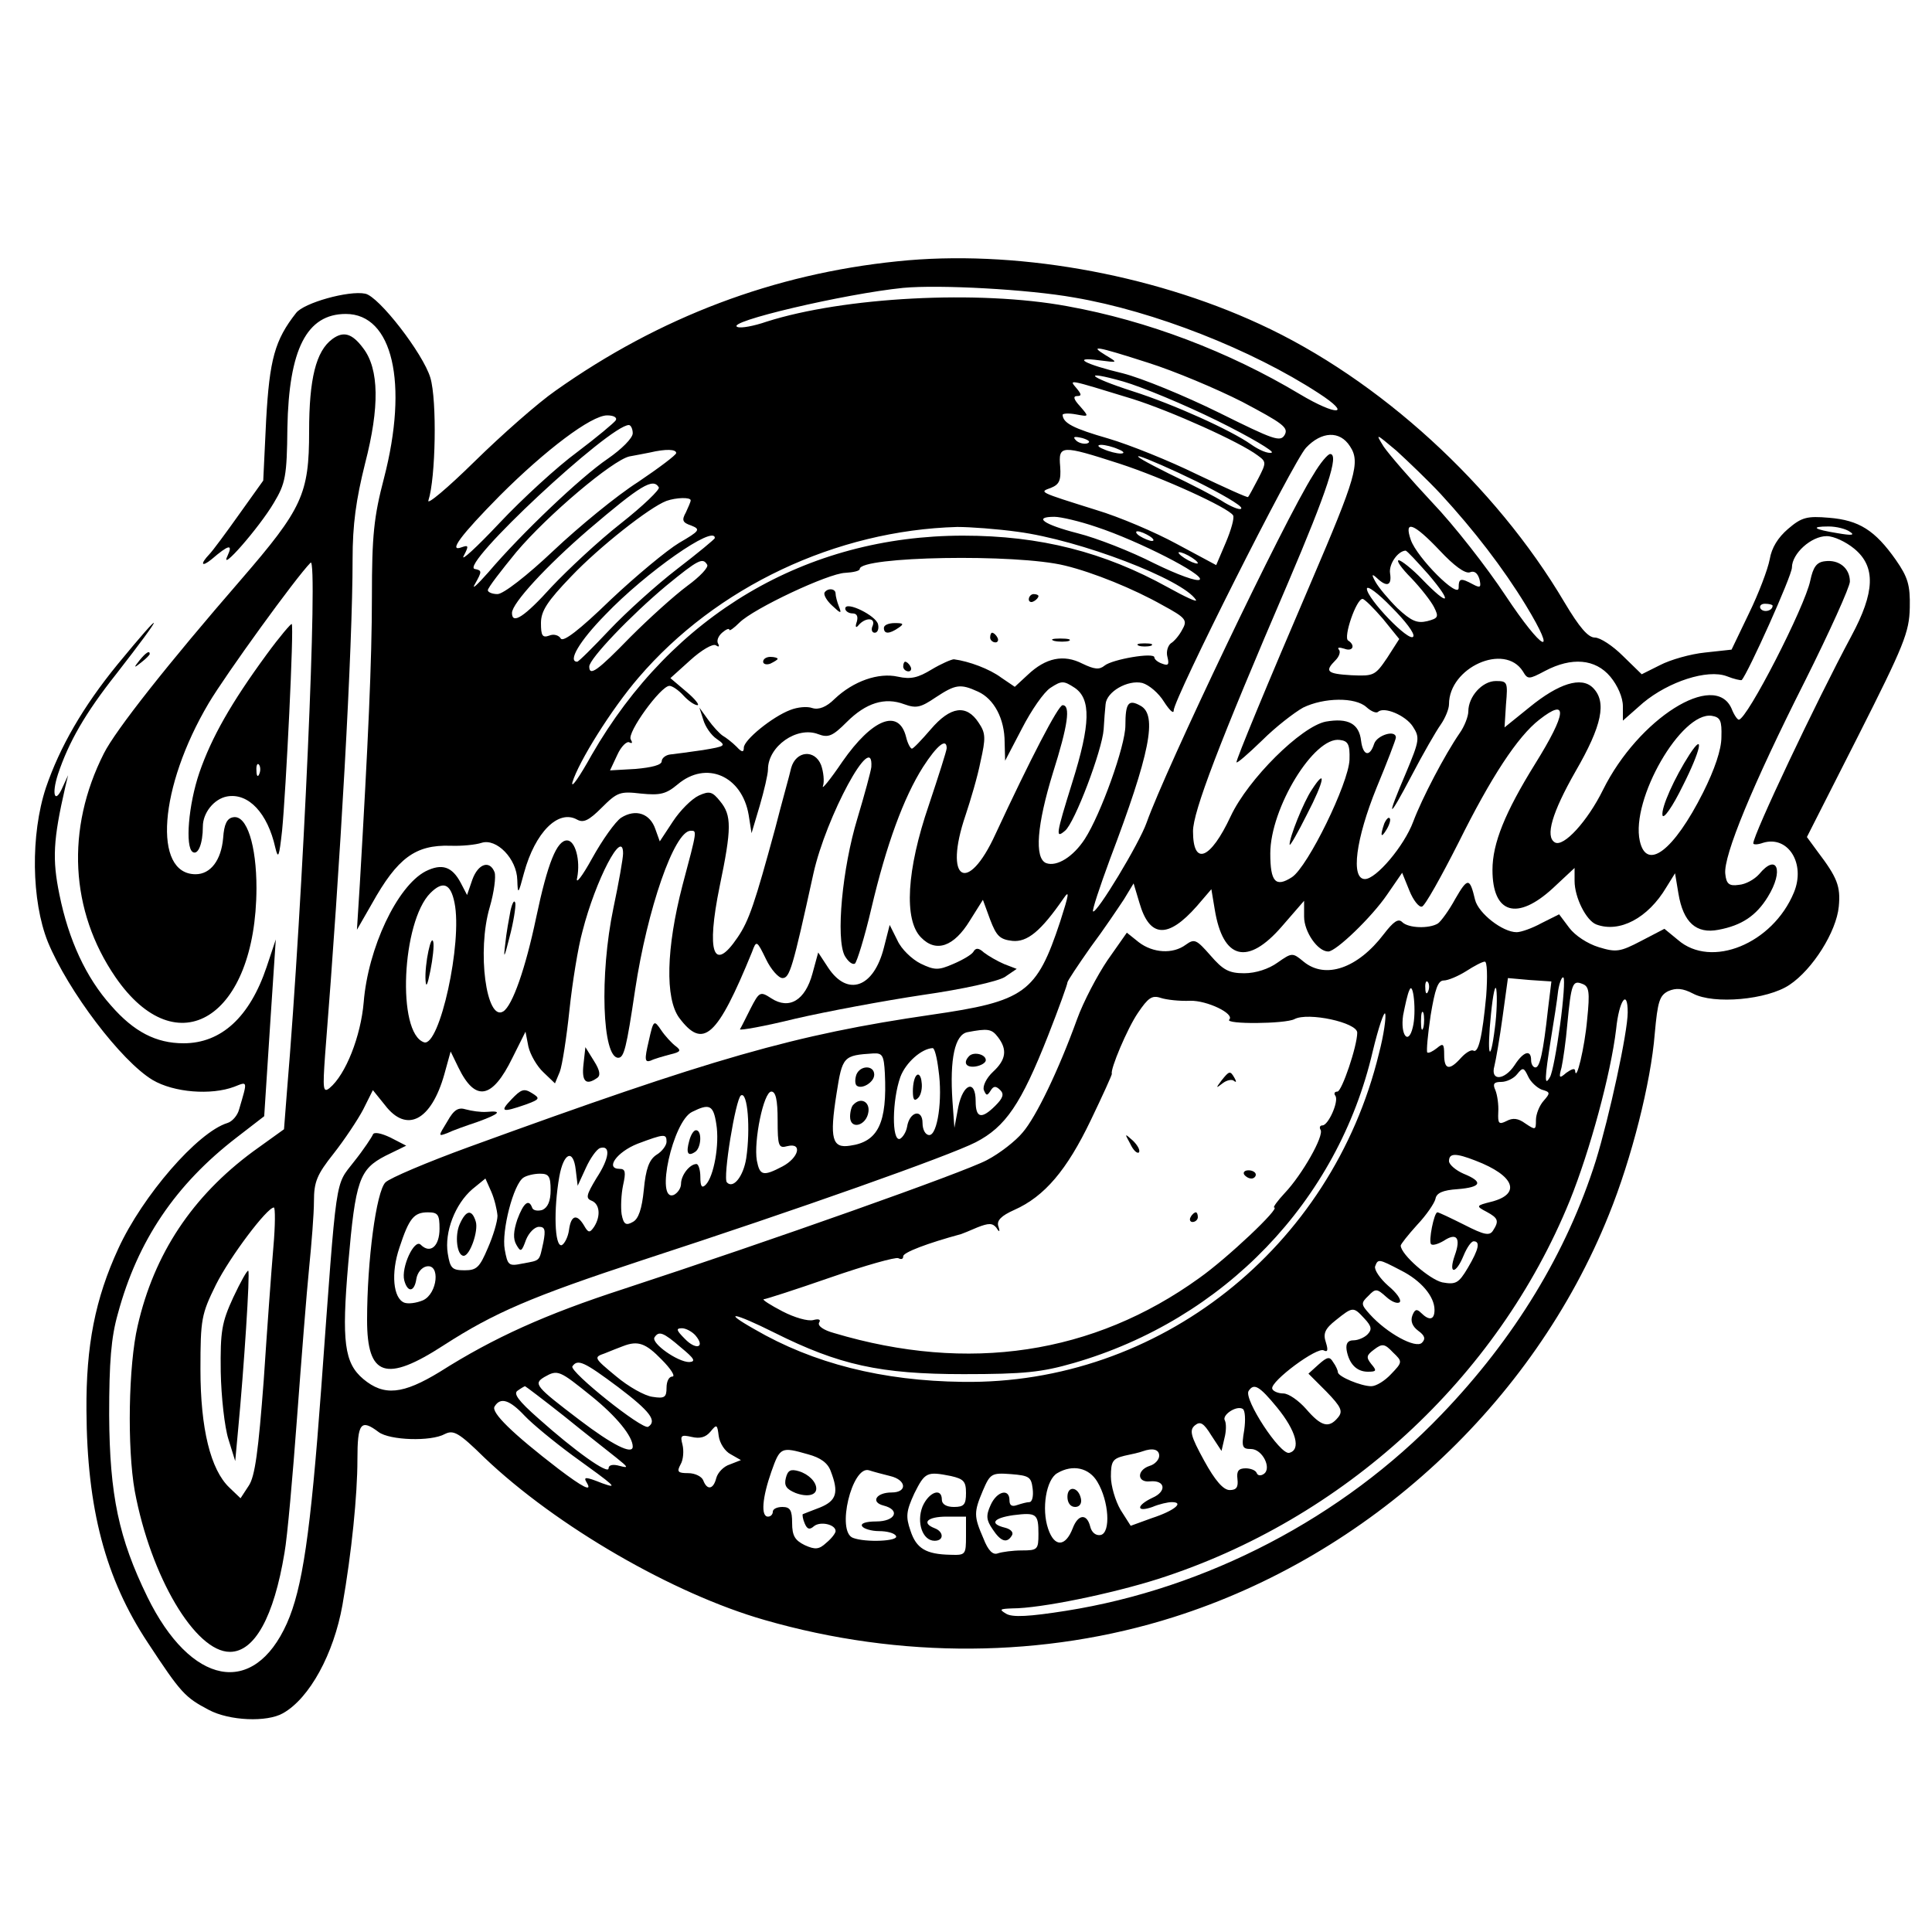 <?xml version="1.0" standalone="no"?>
<!DOCTYPE svg PUBLIC "-//W3C//DTD SVG 20010904//EN"
 "http://www.w3.org/TR/2001/REC-SVG-20010904/DTD/svg10.dtd">
<svg version="1.0" xmlns="http://www.w3.org/2000/svg"
 width="400pt" height="400pt" viewBox="0 0 400 400"
 preserveAspectRatio="xMidYMid meet">

<g transform="translate(0,400) scale(0.1,-0.1)"
fill="#000000" stroke="none">
<path d="M1858 3459 c-255 -26 -492 -115 -708 -268 -36 -25 -111 -91 -168
-147 -56 -55 -99 -91 -95 -80 15 46 18 207 4 254 -15 50 -107 169 -135 174
-34 7 -127 -19 -143 -40 -44 -56 -55 -96 -62 -222 l-6 -125 -50 -70 c-27 -38
-55 -76 -62 -83 -19 -20 -16 -27 5 -10 35 30 45 33 33 7 -18 -37 66 59 96 110
24 40 27 55 28 155 3 163 40 236 121 236 97 0 130 -143 79 -340 -21 -80 -25
-119 -25 -245 0 -134 -8 -304 -25 -595 l-6 -95 31 54 c53 95 90 122 162 120
24 -1 53 2 65 6 31 10 73 -33 74 -77 1 -31 2 -30 14 15 23 84 71 132 110 110
13 -7 24 -2 51 25 32 32 38 34 81 29 40 -4 52 -1 76 19 59 50 133 18 147 -63
l6 -38 17 57 c9 31 17 65 17 75 0 48 60 90 104 73 21 -8 30 -4 59 25 40 40 79
52 119 37 25 -9 34 -7 65 14 41 27 51 29 88 12 33 -15 55 -56 55 -105 l1 -38
35 67 c19 37 45 75 59 84 23 15 27 15 50 0 34 -23 33 -75 -5 -196 -34 -109
-35 -117 -15 -100 20 16 77 167 80 210 1 19 3 43 4 52 2 26 46 51 76 44 14 -4
34 -21 45 -39 11 -17 20 -26 20 -18 0 24 247 515 274 544 32 34 70 36 91 3 22
-33 12 -65 -80 -280 -94 -219 -155 -367 -155 -374 0 -4 24 17 53 45 28 28 67
58 85 68 43 21 108 22 131 1 10 -9 20 -13 24 -10 12 12 57 -7 72 -30 15 -23
14 -29 -14 -96 -42 -98 -38 -100 12 -5 23 44 50 91 60 105 9 13 17 32 17 42 0
76 115 128 153 68 10 -17 12 -17 46 1 55 29 104 25 135 -12 15 -18 26 -43 26
-61 l0 -30 42 37 c53 44 133 70 173 55 15 -6 29 -9 31 -8 13 14 104 216 104
233 0 29 40 65 72 65 15 0 40 -12 57 -26 45 -37 43 -90 -6 -181 -74 -138 -203
-411 -203 -429 0 -3 9 -3 20 1 52 16 89 -43 64 -103 -44 -106 -171 -158 -240
-98 l-28 23 -48 -25 c-44 -23 -52 -24 -88 -13 -23 7 -49 24 -61 40 l-21 28
-36 -18 c-20 -11 -43 -19 -52 -19 -29 0 -79 39 -86 67 -11 46 -15 47 -41 2
-13 -24 -30 -47 -36 -51 -18 -11 -61 -10 -74 3 -8 8 -18 1 -38 -25 -54 -71
-121 -94 -166 -57 -23 19 -24 19 -54 -2 -18 -13 -45 -22 -69 -22 -32 0 -44 7
-70 37 -29 33 -33 35 -51 22 -27 -20 -68 -17 -97 5 l-25 20 -40 -57 c-21 -31
-50 -86 -63 -122 -38 -105 -85 -203 -113 -235 -14 -17 -47 -43 -74 -57 -47
-25 -445 -166 -753 -267 -160 -52 -267 -100 -379 -171 -77 -47 -116 -51 -159
-15 -39 33 -45 77 -31 239 15 173 23 195 77 223 l43 21 -33 17 c-19 9 -34 12
-36 6 -2 -5 -19 -31 -39 -56 -40 -52 -35 -18 -68 -470 -22 -300 -39 -414 -71
-486 -69 -154 -199 -129 -289 55 -59 121 -78 210 -79 376 0 110 4 161 18 210
41 152 120 268 246 365 l57 44 7 108 c4 59 9 142 12 183 l5 75 -19 -57 c-35
-104 -94 -158 -172 -158 -57 0 -103 24 -150 78 -52 58 -88 136 -107 230 -15
73 -13 113 12 222 l6 25 -11 -24 c-16 -37 -24 -17 -10 26 22 66 56 126 121
208 102 131 104 143 2 19 -71 -87 -119 -170 -148 -255 -32 -97 -30 -234 4
-319 42 -102 152 -247 217 -286 44 -26 121 -32 169 -14 28 11 28 14 10 -47 -3
-12 -14 -25 -24 -28 -62 -19 -176 -151 -226 -260 -48 -104 -67 -201 -66 -335
1 -203 39 -348 127 -481 69 -105 77 -113 126 -139 43 -23 121 -26 154 -7 55
31 105 123 123 224 19 108 31 228 31 301 0 76 7 85 44 57 23 -17 108 -20 137
-4 18 9 29 3 82 -49 149 -142 391 -282 580 -336 281 -81 579 -79 847 6 404
128 744 442 901 833 47 116 87 274 95 375 6 67 10 79 28 88 16 7 30 6 51 -5
43 -23 154 -13 200 18 48 32 97 110 102 162 4 42 -3 60 -44 114 l-22 30 106
209 c95 188 106 215 107 266 1 47 -4 63 -29 99 -43 61 -76 82 -138 87 -46 4
-57 1 -85 -23 -21 -18 -34 -39 -38 -63 -4 -21 -23 -71 -43 -112 l-36 -75 -55
-6 c-30 -3 -72 -15 -93 -26 l-38 -19 -39 38 c-21 21 -47 38 -58 38 -14 0 -32
21 -63 73 -143 242 -383 462 -631 576 -227 105 -512 155 -750 130z m366 -75
c165 -28 368 -108 506 -198 71 -46 38 -48 -39 -2 -147 88 -315 152 -481 182
-184 34 -463 19 -623 -32 -26 -9 -53 -14 -60 -11 -29 10 223 69 343 81 75 7
259 -3 354 -20z m153 -135 c54 -17 142 -54 195 -81 83 -44 96 -53 88 -68 -9
-16 -22 -11 -137 46 -71 35 -159 71 -198 81 -80 19 -108 35 -49 27 39 -5 39
-5 14 10 -36 22 -22 20 87 -15z m143 -120 c69 -34 119 -64 113 -66 -7 -3 -26
5 -43 17 -41 29 -160 83 -245 110 -93 30 -107 45 -19 20 38 -11 125 -47 194
-81z m-175 45 c79 -25 222 -89 259 -117 18 -13 18 -15 1 -48 -10 -19 -19 -36
-21 -38 -1 -2 -49 20 -106 47 -57 28 -139 61 -183 74 -73 21 -94 32 -95 49 0
3 12 4 28 1 27 -5 27 -5 8 17 -13 14 -15 21 -6 21 10 0 9 4 -1 16 -16 19 -21
20 116 -22z m-1070 -44 c-3 -5 -39 -35 -80 -66 -41 -30 -114 -97 -161 -147
-48 -51 -81 -81 -74 -68 11 21 10 23 -4 18 -29 -11 -2 25 79 107 94 94 189
166 222 166 13 0 21 -4 18 -10z m35 -27 c0 -10 -23 -33 -52 -53 -56 -38 -179
-155 -247 -235 -24 -27 -36 -38 -27 -23 14 25 14 27 -1 30 -34 6 279 298 319
298 4 0 8 -8 8 -17z m941 -21 c-7 -2 -18 1 -23 6 -8 8 -4 9 13 5 13 -4 18 -8
10 -11z m732 -105 c69 -75 129 -153 176 -230 68 -112 35 -96 -42 20 -39 59
-107 146 -152 193 -44 47 -89 99 -100 115 -18 29 -17 28 26 -8 24 -22 66 -62
92 -90z m-668 93 c13 -5 14 -9 5 -9 -8 0 -24 4 -35 9 -13 5 -14 9 -5 9 8 0 24
-4 35 -9z m-915 -8 c0 -4 -36 -31 -79 -60 -44 -28 -122 -92 -175 -142 -55 -52
-104 -90 -116 -90 -11 0 -20 4 -20 8 0 5 27 40 59 79 65 77 199 190 234 198
12 2 31 6 42 8 34 8 55 7 55 -1z m918 -22 c89 -29 225 -91 235 -107 3 -5 -4
-30 -15 -56 l-20 -47 -82 44 c-44 24 -119 56 -166 70 -121 38 -119 37 -94 46
17 7 21 15 19 44 -4 45 2 45 123 6z m160 -37 c50 -25 92 -49 92 -55 0 -5 -15
0 -34 11 -18 12 -71 39 -117 61 -46 23 -73 38 -59 35 14 -4 67 -27 118 -52z
m-1114 -12 c3 -4 -32 -38 -79 -75 -46 -36 -110 -96 -143 -131 -56 -62 -82 -79
-82 -54 0 20 71 97 158 172 109 93 134 108 146 88z m66 -27 c0 -3 -5 -14 -10
-25 -9 -16 -7 -21 11 -27 20 -8 18 -11 -25 -36 -25 -15 -89 -68 -142 -118 -65
-63 -98 -88 -103 -80 -4 7 -15 10 -24 6 -14 -5 -17 0 -17 26 0 25 13 45 63 97
57 60 162 143 197 156 20 7 50 8 50 1z m840 -55 c88 -29 224 -99 214 -109 -5
-5 -46 10 -95 34 -47 24 -118 52 -158 62 -70 18 -93 34 -48 34 13 0 52 -9 87
-21z m-163 -10 c129 -17 343 -99 369 -141 4 -6 -22 6 -58 26 -132 73 -264 107
-424 107 -325 0 -602 -164 -769 -454 -25 -45 -43 -71 -40 -57 13 43 81 152
137 217 161 188 409 305 660 312 26 0 82 -4 125 -10z m874 -39 c29 -31 52 -48
62 -45 9 4 16 -1 20 -14 4 -17 2 -19 -13 -11 -26 14 -30 13 -30 -7 0 -24 -86
62 -99 99 -15 43 6 35 60 -22z m849 39 c11 -7 4 -8 -25 -3 -50 8 -58 14 -19
14 16 0 36 -5 44 -11z m-1450 -9 c8 -5 11 -10 5 -10 -5 0 -17 5 -25 10 -8 5
-10 10 -5 10 6 0 17 -5 25 -10z m-900 -4 c0 -2 -35 -31 -78 -64 -43 -33 -106
-90 -140 -126 -34 -36 -64 -66 -67 -66 -20 0 4 42 58 97 84 88 227 188 227
159z m1000 -52 c0 -2 -9 0 -20 6 -11 6 -20 13 -20 16 0 2 9 0 20 -6 11 -6 20
-13 20 -16z m478 -24 c51 -60 42 -67 -13 -10 -21 22 -44 40 -49 40 -6 0 6 -17
26 -37 20 -21 41 -48 47 -60 10 -20 9 -23 -14 -29 -21 -5 -33 0 -62 27 -19 19
-39 43 -45 54 -9 16 -8 18 3 8 20 -19 31 -16 27 10 -3 19 16 46 32 47 3 0 24
-23 48 -50z m-753 19 c58 -14 142 -48 202 -82 48 -26 52 -31 41 -50 -6 -12
-17 -25 -24 -29 -6 -5 -10 -17 -7 -28 4 -16 2 -19 -11 -14 -9 3 -16 9 -16 13
0 11 -87 -4 -103 -17 -11 -9 -21 -8 -46 4 -39 20 -76 12 -113 -23 l-27 -25
-28 19 c-24 18 -67 34 -98 38 -5 0 -26 -9 -46 -21 -28 -17 -43 -21 -70 -15
-40 9 -92 -9 -131 -46 -17 -17 -33 -23 -46 -19 -11 4 -31 2 -46 -4 -37 -14
-96 -62 -96 -78 0 -10 -4 -10 -15 2 -9 9 -22 19 -29 23 -7 5 -20 19 -30 33
l-18 25 8 -25 c4 -14 16 -32 28 -40 20 -14 19 -15 -29 -23 -27 -4 -58 -8 -67
-9 -10 -1 -18 -8 -18 -14 0 -8 -21 -13 -54 -16 l-53 -3 15 32 c8 18 20 29 25
26 6 -3 7 -1 3 6 -9 13 62 111 80 111 6 0 19 -9 29 -20 10 -11 23 -20 29 -20
5 0 -5 13 -23 28 l-33 28 41 37 c23 21 47 35 53 31 6 -4 8 -3 5 3 -4 6 0 16 8
23 8 7 15 10 15 6 0 -3 9 3 21 15 29 29 184 102 219 103 17 1 30 4 30 8 0 26
324 32 425 7z m-741 2 c4 -5 -15 -25 -41 -44 -27 -20 -79 -67 -118 -106 -68
-70 -85 -82 -85 -61 0 16 86 106 159 167 67 55 76 59 85 44z m1462 -149 c-8
-13 -96 79 -96 99 0 8 23 -9 51 -38 28 -28 49 -55 45 -61z m-63 37 l34 -42
-25 -39 c-25 -37 -28 -38 -74 -36 -51 3 -56 8 -33 31 8 8 11 18 7 22 -4 5 1 5
11 2 18 -7 24 7 8 17 -10 7 17 86 30 86 4 0 23 -19 42 -41z m807 27 c0 -11
-19 -15 -25 -6 -3 5 1 10 9 10 9 0 16 -2 16 -4z m-593 -808 c-8 -84 -16 -120
-27 -113 -4 2 -15 -4 -25 -15 -24 -27 -35 -25 -35 6 0 23 -2 25 -15 14 -9 -7
-17 -11 -20 -9 -2 3 1 37 7 77 9 54 15 72 27 72 9 0 30 9 46 19 17 11 34 20
39 20 5 1 6 -30 3 -71z m128 -27 c-10 -91 -17 -121 -26 -121 -5 0 -9 7 -9 15
0 23 -16 18 -34 -10 -21 -32 -51 -34 -42 -2 3 12 11 58 17 102 l11 80 45 -4
45 -3 -7 -57z m25 -33 c-7 -51 -16 -100 -21 -108 -12 -21 -11 -3 2 79 6 36 13
81 15 100 3 18 8 30 11 27 3 -3 0 -47 -7 -98z m-273 70 c-3 -8 -6 -5 -6 6 -1
11 2 17 5 13 3 -3 4 -12 1 -19z m138 -76 c-10 -80 -17 -57 -8 29 4 41 9 63 11
50 2 -14 1 -49 -3 -79z m191 17 c-5 -57 -23 -133 -25 -105 -1 5 -8 2 -18 -5
-15 -13 -16 -11 -10 11 3 14 9 54 12 90 8 84 11 91 31 83 14 -5 16 -16 10 -74z
m-361 -16 c-9 -38 -26 -16 -20 25 4 20 9 44 13 52 8 21 15 -46 7 -77z m-461
55 c35 1 93 -27 81 -39 -10 -10 116 -9 135 1 28 15 130 -7 130 -28 0 -28 -32
-122 -41 -122 -6 0 -8 -4 -4 -9 7 -12 -15 -61 -27 -61 -5 0 -7 -4 -4 -9 8 -12
-38 -93 -74 -131 -15 -16 -25 -30 -22 -30 14 0 -97 -105 -155 -146 -219 -158
-478 -197 -756 -114 -22 6 -35 15 -31 22 4 6 -1 8 -12 5 -11 -3 -39 5 -64 18
-25 13 -42 24 -39 25 4 0 66 20 138 45 72 25 136 43 141 40 6 -3 10 -2 10 4 0
8 50 27 120 46 3 1 18 7 34 14 23 9 31 9 39 -1 6 -10 8 -9 4 3 -4 12 6 22 33
34 63 28 109 83 158 185 25 52 45 96 44 97 -4 8 32 94 54 126 21 31 29 37 47
31 12 -4 40 -7 61 -6z m906 -24 c0 -41 -38 -216 -66 -307 -60 -190 -168 -368
-320 -526 -204 -213 -486 -360 -777 -406 -76 -12 -111 -14 -124 -6 -15 9 -13
10 13 11 58 0 204 30 302 61 384 123 702 415 852 783 42 104 85 263 96 355 6
60 24 85 24 35z m-515 -85 c-98 -403 -456 -686 -862 -680 -166 2 -309 38 -431
109 -69 39 -43 35 41 -7 134 -67 219 -86 392 -86 126 0 162 4 228 23 311 90
547 335 619 645 12 50 24 85 26 78 2 -7 -3 -44 -13 -82z m92 54 c-3 -10 -5 -4
-5 12 0 17 2 24 5 18 2 -7 2 -21 0 -30z m245 -129 c18 -5 18 -7 4 -23 -9 -10
-16 -28 -16 -40 0 -21 -1 -21 -22 -7 -15 11 -26 12 -39 5 -16 -8 -18 -5 -17
18 1 16 -2 36 -6 46 -6 13 -3 17 12 17 11 0 26 7 33 16 12 15 14 14 23 -5 5
-11 18 -23 28 -27z m-137 -147 c81 -31 95 -69 33 -85 -32 -8 -33 -9 -10 -21
24 -13 26 -19 13 -39 -7 -11 -18 -9 -59 12 -28 14 -53 26 -56 26 -7 0 -19 -61
-13 -66 3 -3 14 0 26 7 27 18 36 6 23 -30 -14 -40 2 -40 18 -1 7 17 16 30 21
30 14 0 11 -16 -12 -55 -19 -32 -25 -35 -53 -30 -26 6 -85 57 -86 76 0 3 15
22 34 43 19 20 36 45 38 54 2 12 15 18 46 20 49 4 54 15 12 32 -16 7 -30 19
-30 26 0 17 14 17 55 1z m-155 -227 c42 -21 70 -54 70 -82 0 -21 -11 -23 -28
-6 -9 9 -13 7 -18 -6 -4 -11 0 -22 12 -31 14 -10 16 -17 8 -25 -13 -13 -73 20
-108 59 -18 20 -19 23 -3 38 15 16 18 15 37 -2 11 -10 23 -15 28 -11 4 5 -7
20 -24 34 -17 15 -29 33 -27 40 6 16 7 16 53 -8z m-75 -100 c15 -16 16 -23 6
-33 -6 -6 -19 -12 -29 -12 -11 0 -16 -6 -14 -20 5 -29 21 -45 44 -45 18 0 19
2 7 16 -11 14 -10 18 6 30 17 13 22 12 39 -6 20 -19 20 -20 -4 -45 -13 -14
-31 -25 -41 -25 -21 0 -69 20 -69 29 0 3 -4 13 -10 21 -7 12 -12 11 -30 -5
l-21 -19 37 -37 c31 -32 35 -41 24 -54 -19 -23 -35 -18 -66 18 -15 17 -36 32
-47 32 -11 0 -22 5 -23 10 -4 15 94 88 107 79 8 -4 9 1 4 17 -6 18 -2 28 21
46 35 28 36 28 59 3z m-1385 -35 c21 -25 1 -31 -22 -7 -18 18 -19 22 -6 22 8
0 21 -7 28 -15z m-30 -25 c28 -23 31 -29 17 -30 -24 0 -79 39 -72 51 9 14 18
11 55 -21z m-40 -25 c19 -19 29 -35 22 -35 -7 0 -12 -10 -12 -23 0 -20 -4 -23
-29 -19 -16 2 -50 21 -76 43 -46 38 -46 39 -23 47 12 5 30 12 38 15 31 12 47
6 80 -28z m-90 -57 c66 -50 81 -70 62 -82 -12 -7 -163 114 -157 125 11 16 24
10 95 -43z m-55 -19 c52 -42 85 -83 85 -104 0 -18 -43 4 -110 55 -92 70 -96
75 -73 89 28 16 31 14 98 -40z m-57 -41 c43 -35 92 -73 108 -86 25 -20 26 -22
7 -17 -14 4 -23 2 -23 -5 0 -14 -70 36 -145 103 -42 37 -53 52 -43 58 7 5 14
9 15 9 1 0 38 -28 81 -62z m1476 18 c40 -49 50 -88 25 -94 -19 -4 -94 111 -84
128 11 17 22 11 59 -34z m-1558 -17 c16 -17 61 -54 99 -82 90 -65 96 -70 62
-58 -35 14 -40 14 -32 1 12 -20 -9 -9 -59 29 -95 73 -140 117 -132 129 12 20
31 14 62 -19z m1490 -30 c-6 -35 -4 -39 14 -39 24 0 44 -41 26 -52 -6 -4 -12
-3 -14 2 -2 6 -13 10 -23 10 -15 0 -19 -6 -17 -22 2 -17 -2 -23 -16 -23 -13 0
-30 19 -53 61 -28 51 -31 63 -19 73 11 9 18 5 34 -21 l21 -32 6 26 c4 15 4 31
1 37 -7 11 24 32 37 24 5 -3 6 -23 3 -44z m-1063 -50 l21 -12 -23 -9 c-13 -4
-25 -17 -28 -28 -6 -24 -19 -26 -27 -5 -3 8 -17 15 -31 15 -22 0 -24 3 -16 18
6 10 7 29 4 41 -5 19 -3 21 19 16 17 -4 29 -1 39 11 13 16 14 15 17 -9 2 -15
13 -32 25 -38z m160 0 c26 -7 41 -18 47 -35 17 -44 12 -61 -22 -75 -18 -7 -34
-13 -36 -14 -1 -1 0 -10 4 -19 5 -12 10 -14 19 -6 13 11 45 4 45 -10 0 -4 -8
-15 -19 -24 -15 -14 -23 -15 -45 -5 -20 10 -26 19 -26 46 0 26 -4 33 -20 33
-11 0 -20 -4 -20 -10 0 -5 -4 -10 -10 -10 -15 0 -12 39 7 93 18 51 20 52 76
36z m727 -3 c0 -8 -9 -18 -20 -21 -27 -9 -26 -35 1 -32 32 3 35 -21 5 -34 -34
-16 -34 -31 0 -19 14 6 32 10 40 10 27 0 5 -18 -41 -33 l-44 -16 -21 33 c-11
19 -20 50 -20 69 0 32 4 37 28 43 15 3 32 7 37 9 22 8 35 4 35 -9z m-557 -42
c34 -8 36 -34 3 -34 -32 0 -44 -20 -17 -27 36 -9 25 -33 -15 -33 -21 0 -33 -4
-29 -10 3 -5 19 -10 35 -10 16 0 32 -4 35 -10 7 -11 -63 -14 -89 -4 -35 13 -2
150 33 140 9 -3 28 -8 44 -12z m429 -12 c24 -40 28 -105 7 -110 -10 -2 -19 5
-22 18 -7 27 -25 25 -36 -4 -15 -39 -38 -40 -51 -1 -14 41 -4 102 19 115 32
19 66 11 83 -18z m-303 12 c26 -6 31 -11 31 -35 0 -24 -4 -29 -25 -29 -16 0
-25 6 -25 15 0 26 -27 16 -40 -14 -13 -33 0 -71 25 -71 20 0 19 19 0 26 -28
11 -15 24 25 24 l40 0 0 -40 c0 -39 -1 -40 -32 -39 -51 1 -71 13 -83 50 -10
29 -9 40 8 77 22 44 26 46 76 36z m169 -26 c2 -16 -1 -28 -7 -28 -5 0 -16 -3
-25 -6 -11 -4 -16 -1 -16 10 0 25 -26 19 -39 -10 -10 -22 -9 -31 4 -50 17 -26
30 -30 40 -13 4 6 -2 13 -14 16 -33 8 -25 20 17 26 48 6 52 3 52 -39 0 -32 -2
-34 -34 -34 -19 0 -41 -3 -50 -6 -10 -4 -20 5 -30 31 -20 46 -20 54 -1 99 15
35 18 37 58 34 38 -3 42 -6 45 -30z"/>
<path d="M1707 2773 c-2 -5 5 -17 16 -27 18 -17 20 -17 14 -2 -4 10 -7 22 -7
27 0 11 -17 12 -23 2z"/>
<path d="M2130 2759 c0 -5 5 -7 10 -4 6 3 10 8 10 11 0 2 -4 4 -10 4 -5 0 -10
-5 -10 -11z"/>
<path d="M1750 2740 c0 -5 7 -10 15 -10 9 0 12 -6 9 -17 -4 -11 -2 -14 3 -8
14 17 36 17 30 0 -4 -8 -2 -15 4 -15 6 0 9 8 7 17 -3 18 -68 50 -68 33z"/>
<path d="M1830 2700 c0 -13 11 -13 30 0 12 8 11 10 -7 10 -13 0 -23 -4 -23
-10z"/>
<path d="M2050 2680 c0 -5 5 -10 11 -10 5 0 7 5 4 10 -3 6 -8 10 -11 10 -2 0
-4 -4 -4 -10z"/>
<path d="M2183 2673 c9 -2 23 -2 30 0 6 3 -1 5 -18 5 -16 0 -22 -2 -12 -5z"/>
<path d="M2358 2663 c6 -2 18 -2 25 0 6 3 1 5 -13 5 -14 0 -19 -2 -12 -5z"/>
<path d="M1580 2630 c0 -5 7 -7 15 -4 8 4 15 8 15 10 0 2 -7 4 -15 4 -8 0 -15
-4 -15 -10z"/>
<path d="M1870 2620 c0 -5 5 -10 11 -10 5 0 7 5 4 10 -3 6 -8 10 -11 10 -2 0
-4 -4 -4 -10z"/>
<path d="M2529 1763 c-12 -16 -12 -17 2 -6 9 7 20 9 24 5 5 -4 5 -1 1 6 -9 16
-11 15 -27 -5z"/>
<path d="M2340 1632 c6 -13 14 -21 18 -18 3 4 -2 14 -12 24 -18 16 -18 16 -6
-6z"/>
<path d="M2576 1568 c3 -4 9 -8 15 -8 5 0 9 4 9 8 0 5 -7 9 -15 9 -8 0 -12 -4
-9 -9z"/>
<path d="M2465 1480 c-3 -5 -1 -10 4 -10 6 0 11 5 11 10 0 6 -2 10 -4 10 -3 0
-8 -4 -11 -10z"/>
<path d="M1627 940 c-4 -16 1 -23 20 -31 24 -9 43 -5 43 9 0 14 -16 30 -36 36
-17 5 -23 2 -27 -14z"/>
<path d="M2210 901 c0 -12 6 -21 16 -21 9 0 14 7 12 17 -5 25 -28 28 -28 4z"/>
<path d="M688 3298 c-34 -25 -48 -83 -48 -191 0 -130 -14 -160 -141 -307 -151
-174 -260 -312 -284 -360 -79 -156 -70 -326 24 -463 128 -186 291 -84 292 184
0 89 -20 152 -48 147 -13 -2 -19 -14 -21 -43 -4 -46 -26 -75 -57 -75 -89 0
-76 180 27 354 35 59 181 261 211 291 16 17 -15 -691 -49 -1096 l-6 -77 -64
-46 c-126 -93 -205 -212 -239 -361 -19 -81 -22 -252 -6 -342 33 -177 125 -333
197 -333 51 0 91 72 113 205 6 33 17 159 26 280 9 121 20 261 25 310 5 50 10
112 10 138 0 40 6 55 41 99 22 28 50 70 61 91 l20 40 25 -31 c45 -59 96 -32
123 64 l13 47 16 -33 c35 -72 70 -66 112 20 l27 54 6 -31 c4 -17 18 -41 31
-53 l24 -23 10 24 c5 13 14 71 20 128 6 57 18 131 27 163 27 106 84 215 84
161 0 -10 -9 -61 -20 -113 -29 -139 -23 -310 10 -310 12 0 17 20 35 141 25
166 81 329 115 329 13 0 14 3 -17 -113 -34 -131 -36 -234 -7 -274 50 -67 79
-40 151 136 9 25 10 24 29 -15 10 -21 26 -39 34 -39 15 0 21 20 64 216 26 118
125 301 120 221 -1 -9 -14 -57 -29 -107 -31 -102 -45 -248 -26 -284 7 -12 16
-19 21 -16 4 3 20 54 34 114 31 132 67 230 107 293 29 45 49 61 49 39 0 -5
-17 -58 -37 -118 -46 -134 -52 -238 -16 -274 31 -32 68 -19 101 35 l27 43 15
-41 c13 -34 20 -41 46 -44 31 -3 59 20 106 88 13 19 11 8 -7 -48 -49 -148 -73
-165 -267 -193 -282 -41 -450 -89 -958 -274 -85 -31 -163 -64 -172 -73 -19
-19 -38 -162 -38 -285 0 -117 39 -130 159 -52 104 67 180 100 411 176 325 106
635 216 690 244 62 32 94 79 150 221 22 56 40 106 40 110 0 3 22 36 48 73 27
36 57 81 69 99 l20 33 12 -40 c21 -73 59 -75 119 -7 l30 35 7 -42 c17 -104 68
-117 139 -35 l46 53 0 -33 c0 -31 28 -72 50 -72 16 0 90 71 122 118 l31 45 15
-37 c8 -20 20 -35 26 -33 6 1 40 62 76 133 67 135 122 219 167 254 60 47 57
14 -9 -92 -62 -100 -88 -164 -88 -219 0 -91 51 -106 125 -38 l45 42 0 -27 c0
-34 24 -82 45 -90 48 -18 107 13 145 77 l18 29 7 -42 c10 -60 37 -84 83 -75
48 9 78 29 102 68 34 55 19 92 -18 47 -10 -11 -28 -21 -42 -22 -20 -3 -26 2
-28 23 -4 37 56 183 165 399 51 102 93 195 93 206 0 28 -23 46 -52 42 -17 -2
-24 -12 -30 -40 -11 -54 -131 -288 -148 -288 -3 0 -10 10 -15 23 -35 79 -193
-21 -266 -168 -32 -65 -82 -120 -100 -109 -20 12 -6 61 43 147 55 95 65 144
36 173 -24 24 -71 9 -131 -40 l-52 -42 3 48 c4 46 3 48 -21 48 -28 0 -57 -32
-57 -63 0 -10 -8 -31 -18 -45 -31 -45 -78 -135 -96 -183 -19 -51 -77 -119
-100 -119 -30 0 -19 83 24 189 22 53 40 100 40 104 0 17 -39 5 -45 -13 -9 -28
-23 -25 -27 6 -4 36 -27 48 -73 40 -51 -10 -161 -119 -197 -196 -42 -90 -78
-104 -78 -31 0 40 53 180 197 515 81 190 106 266 87 266 -5 0 -21 -19 -35 -43
-60 -94 -306 -610 -345 -720 -15 -43 -104 -190 -111 -184 -2 3 14 51 35 108
83 219 99 299 63 318 -25 14 -31 5 -31 -41 0 -42 -51 -184 -84 -235 -24 -37
-58 -58 -80 -50 -25 10 -19 80 14 187 31 98 37 140 20 140 -9 0 -67 -112 -139
-267 -58 -127 -108 -96 -62 39 10 30 25 80 31 111 11 49 11 59 -4 81 -25 38
-58 34 -99 -14 -19 -22 -36 -40 -39 -40 -3 0 -9 11 -12 24 -15 60 -70 38 -132
-51 -25 -37 -44 -60 -40 -50 3 9 1 29 -4 43 -13 33 -52 30 -62 -6 -3 -14 -19
-70 -33 -125 -42 -154 -54 -191 -78 -226 -50 -74 -65 -31 -37 106 25 120 25
147 1 176 -16 20 -22 22 -44 12 -15 -7 -39 -31 -54 -54 l-27 -41 -9 25 c-11
33 -41 43 -71 24 -12 -8 -39 -46 -60 -84 -21 -38 -35 -56 -31 -40 7 36 -4 77
-21 77 -21 0 -40 -46 -64 -160 -22 -105 -49 -182 -68 -194 -35 -22 -55 125
-28 216 9 31 13 63 10 72 -10 26 -34 18 -46 -15 l-11 -32 -13 25 c-18 34 -39
41 -73 24 -59 -31 -119 -159 -128 -271 -6 -70 -37 -150 -71 -178 -13 -10 -14
-2 -9 68 32 401 57 844 57 1027 0 72 7 123 26 199 30 116 29 195 -4 238 -23
31 -41 36 -64 19z m2876 -824 c0 -26 -14 -67 -38 -115 -61 -121 -117 -163
-131 -100 -19 86 86 268 149 259 18 -3 21 -10 20 -44z m-770 -47 c-2 -49 -86
-221 -119 -243 -34 -22 -45 -10 -45 49 0 94 91 243 144 235 17 -2 21 -9 20
-41z m-1853 -296 c17 -82 -31 -299 -63 -289 -57 19 -46 250 13 309 26 26 42
20 50 -20z m1125 -278 c20 -26 17 -47 -10 -72 -14 -13 -22 -30 -19 -38 5 -12
7 -12 14 -1 6 10 11 10 20 1 8 -8 6 -16 -10 -32 -29 -29 -41 -26 -41 9 0 46
-26 37 -36 -12 l-8 -43 -4 55 c-6 88 5 138 31 143 42 8 50 7 63 -10z m-123
-68 c9 -61 -2 -135 -19 -135 -8 0 -14 11 -14 25 0 30 -27 24 -32 -8 -2 -11 -9
-22 -15 -25 -17 -5 -16 80 1 128 11 30 44 59 67 60 4 0 9 -20 12 -45z m-111
-7 c5 -103 -14 -142 -72 -150 -37 -6 -43 14 -28 108 12 77 14 79 76 83 19 1
22 -4 24 -41z m-287 -176 c-6 -38 -27 -64 -40 -50 -9 8 18 173 29 180 14 9 20
-69 11 -130z m65 79 c0 -54 2 -59 20 -54 32 8 24 -24 -10 -42 -40 -21 -47 -19
-53 12 -7 40 14 143 30 143 9 0 13 -17 13 -59z m-127 -8 c7 -42 -5 -109 -22
-126 -8 -8 -11 -3 -11 16 0 15 -4 27 -8 27 -14 0 -32 -23 -32 -41 0 -9 -7 -19
-15 -23 -39 -15 -2 153 38 172 36 18 44 14 50 -25z m-103 -37 c0 -7 -9 -20
-21 -27 -15 -10 -22 -29 -26 -72 -4 -40 -11 -61 -23 -67 -14 -8 -19 -5 -23 16
-2 14 -1 41 3 60 6 27 5 34 -7 34 -31 0 -6 35 37 52 56 21 60 21 60 4z m-145
-75 c-21 -35 -23 -42 -10 -47 17 -7 19 -32 5 -54 -9 -13 -12 -13 -21 3 -15 25
-27 21 -31 -10 -2 -14 -9 -28 -15 -31 -15 -4 -17 74 -5 142 9 50 29 58 34 14
l4 -33 17 37 c9 20 22 38 29 41 23 7 20 -21 -7 -62z m-95 -25 c0 -23 -6 -36
-17 -41 -10 -3 -19 -1 -21 4 -7 20 -18 11 -31 -24 -8 -24 -9 -40 -2 -52 9 -16
11 -15 20 10 6 15 18 27 27 27 12 0 14 -6 9 -32 -9 -40 -5 -37 -43 -44 -29 -6
-31 -4 -37 29 -7 38 18 136 39 149 6 4 21 8 34 8 18 0 22 -5 22 -34z m-110
-53 c0 -12 -9 -42 -20 -67 -17 -40 -23 -46 -48 -46 -26 0 -30 4 -35 35 -7 44
15 102 51 133 l27 22 12 -27 c7 -16 12 -38 13 -50z m-464 -65 c-4 -46 -13
-170 -20 -276 -11 -145 -18 -199 -31 -218 l-17 -26 -23 22 c-39 37 -60 122
-60 245 0 104 2 114 32 175 29 58 106 160 120 160 3 0 3 -37 -1 -82z m344 38
c0 -36 -19 -53 -39 -33 -13 13 -41 -47 -34 -74 7 -26 21 -24 25 3 2 13 11 24
21 26 29 6 23 -56 -7 -70 -14 -6 -31 -8 -39 -5 -23 9 -28 61 -10 114 20 61 30
73 59 73 21 0 24 -5 24 -34z"/>
<path d="M3498 2438 c-31 -48 -59 -110 -56 -126 2 -9 21 18 42 61 37 73 46
114 14 65z"/>
<path d="M2716 2365 c-17 -25 -47 -100 -46 -114 1 -3 17 25 36 63 36 69 41 99
10 51z"/>
<path d="M887 2031 c-4 -18 -7 -45 -6 -60 1 -17 4 -11 10 19 5 25 8 52 6 60
-2 8 -6 0 -10 -19z"/>
<path d="M2007 1814 c-14 -14 -7 -25 13 -22 12 2 21 8 21 13 0 12 -24 18 -34
9z"/>
<path d="M1898 1774 c-5 -4 -8 -19 -8 -33 0 -18 3 -22 11 -14 6 6 9 21 7 33
-1 12 -6 18 -10 14z"/>
<path d="M1773 1775 c-3 -9 -3 -18 0 -22 10 -10 37 6 37 22 0 20 -29 20 -37 0z"/>
<path d="M1767 1713 c-4 -3 -7 -15 -7 -25 0 -28 34 -19 38 10 3 21 -16 31 -31
15z"/>
<path d="M1427 1638 c-7 -25 -3 -33 12 -23 13 8 15 45 2 45 -5 0 -11 -10 -14
-22z"/>
<path d="M952 1466 c-11 -24 -6 -66 8 -66 13 0 31 52 25 71 -8 26 -20 24 -33
-5z"/>
<path d="M483 1314 c-24 -52 -27 -70 -26 -154 1 -52 8 -115 16 -140 l14 -45 6
65 c12 126 25 325 21 329 -2 2 -16 -23 -31 -55z"/>
<path d="M552 2645 c-74 -101 -114 -172 -139 -244 -23 -67 -30 -155 -14 -165
11 -7 21 17 21 53 0 28 23 57 50 62 44 8 84 -34 100 -106 6 -25 8 -19 14 35 8
81 25 424 20 428 -1 2 -25 -26 -52 -63z m-15 -247 c-3 -8 -6 -5 -6 6 -1 11 2
17 5 13 3 -3 4 -12 1 -19z"/>
<path d="M289 2633 c-13 -16 -12 -17 4 -4 9 7 17 15 17 17 0 8 -8 3 -21 -13z"/>
<path d="M2866 2295 c-9 -26 -7 -32 5 -12 6 10 9 21 6 23 -2 3 -7 -2 -11 -11z"/>
<path d="M1057 2115 c-3 -16 -9 -48 -11 -70 -4 -32 -2 -29 9 15 8 30 13 62 12
70 -2 8 -6 2 -10 -15z"/>
<path d="M1830 2038 c-21 -83 -75 -102 -115 -42 l-21 32 -12 -44 c-15 -55 -48
-75 -85 -51 -23 15 -25 14 -43 -21 -10 -20 -20 -40 -22 -43 -1 -3 50 6 115 22
65 15 183 37 263 49 84 12 155 28 170 37 l25 17 -26 10 c-14 6 -33 17 -42 24
-11 10 -17 10 -22 1 -4 -6 -23 -17 -42 -25 -30 -13 -38 -13 -67 1 -18 9 -40
30 -48 48 l-16 32 -12 -47z"/>
<path d="M1343 1844 c-9 -38 -8 -44 4 -40 8 4 26 9 41 13 21 5 23 8 11 17 -8
6 -22 21 -30 33 -15 22 -16 22 -26 -23z"/>
<path d="M1208 1796 c-4 -35 5 -44 28 -28 8 5 6 16 -6 35 l-18 29 -4 -36z"/>
<path d="M1059 1724 c-25 -26 -20 -28 29 -11 30 11 31 13 13 24 -16 10 -22 8
-42 -13z"/>
<path d="M926 1678 c-19 -31 -19 -31 0 -24 10 5 38 15 62 23 47 17 53 24 20
21 -13 -1 -32 2 -43 5 -16 5 -25 0 -39 -25z"/>
</g>
</svg>
